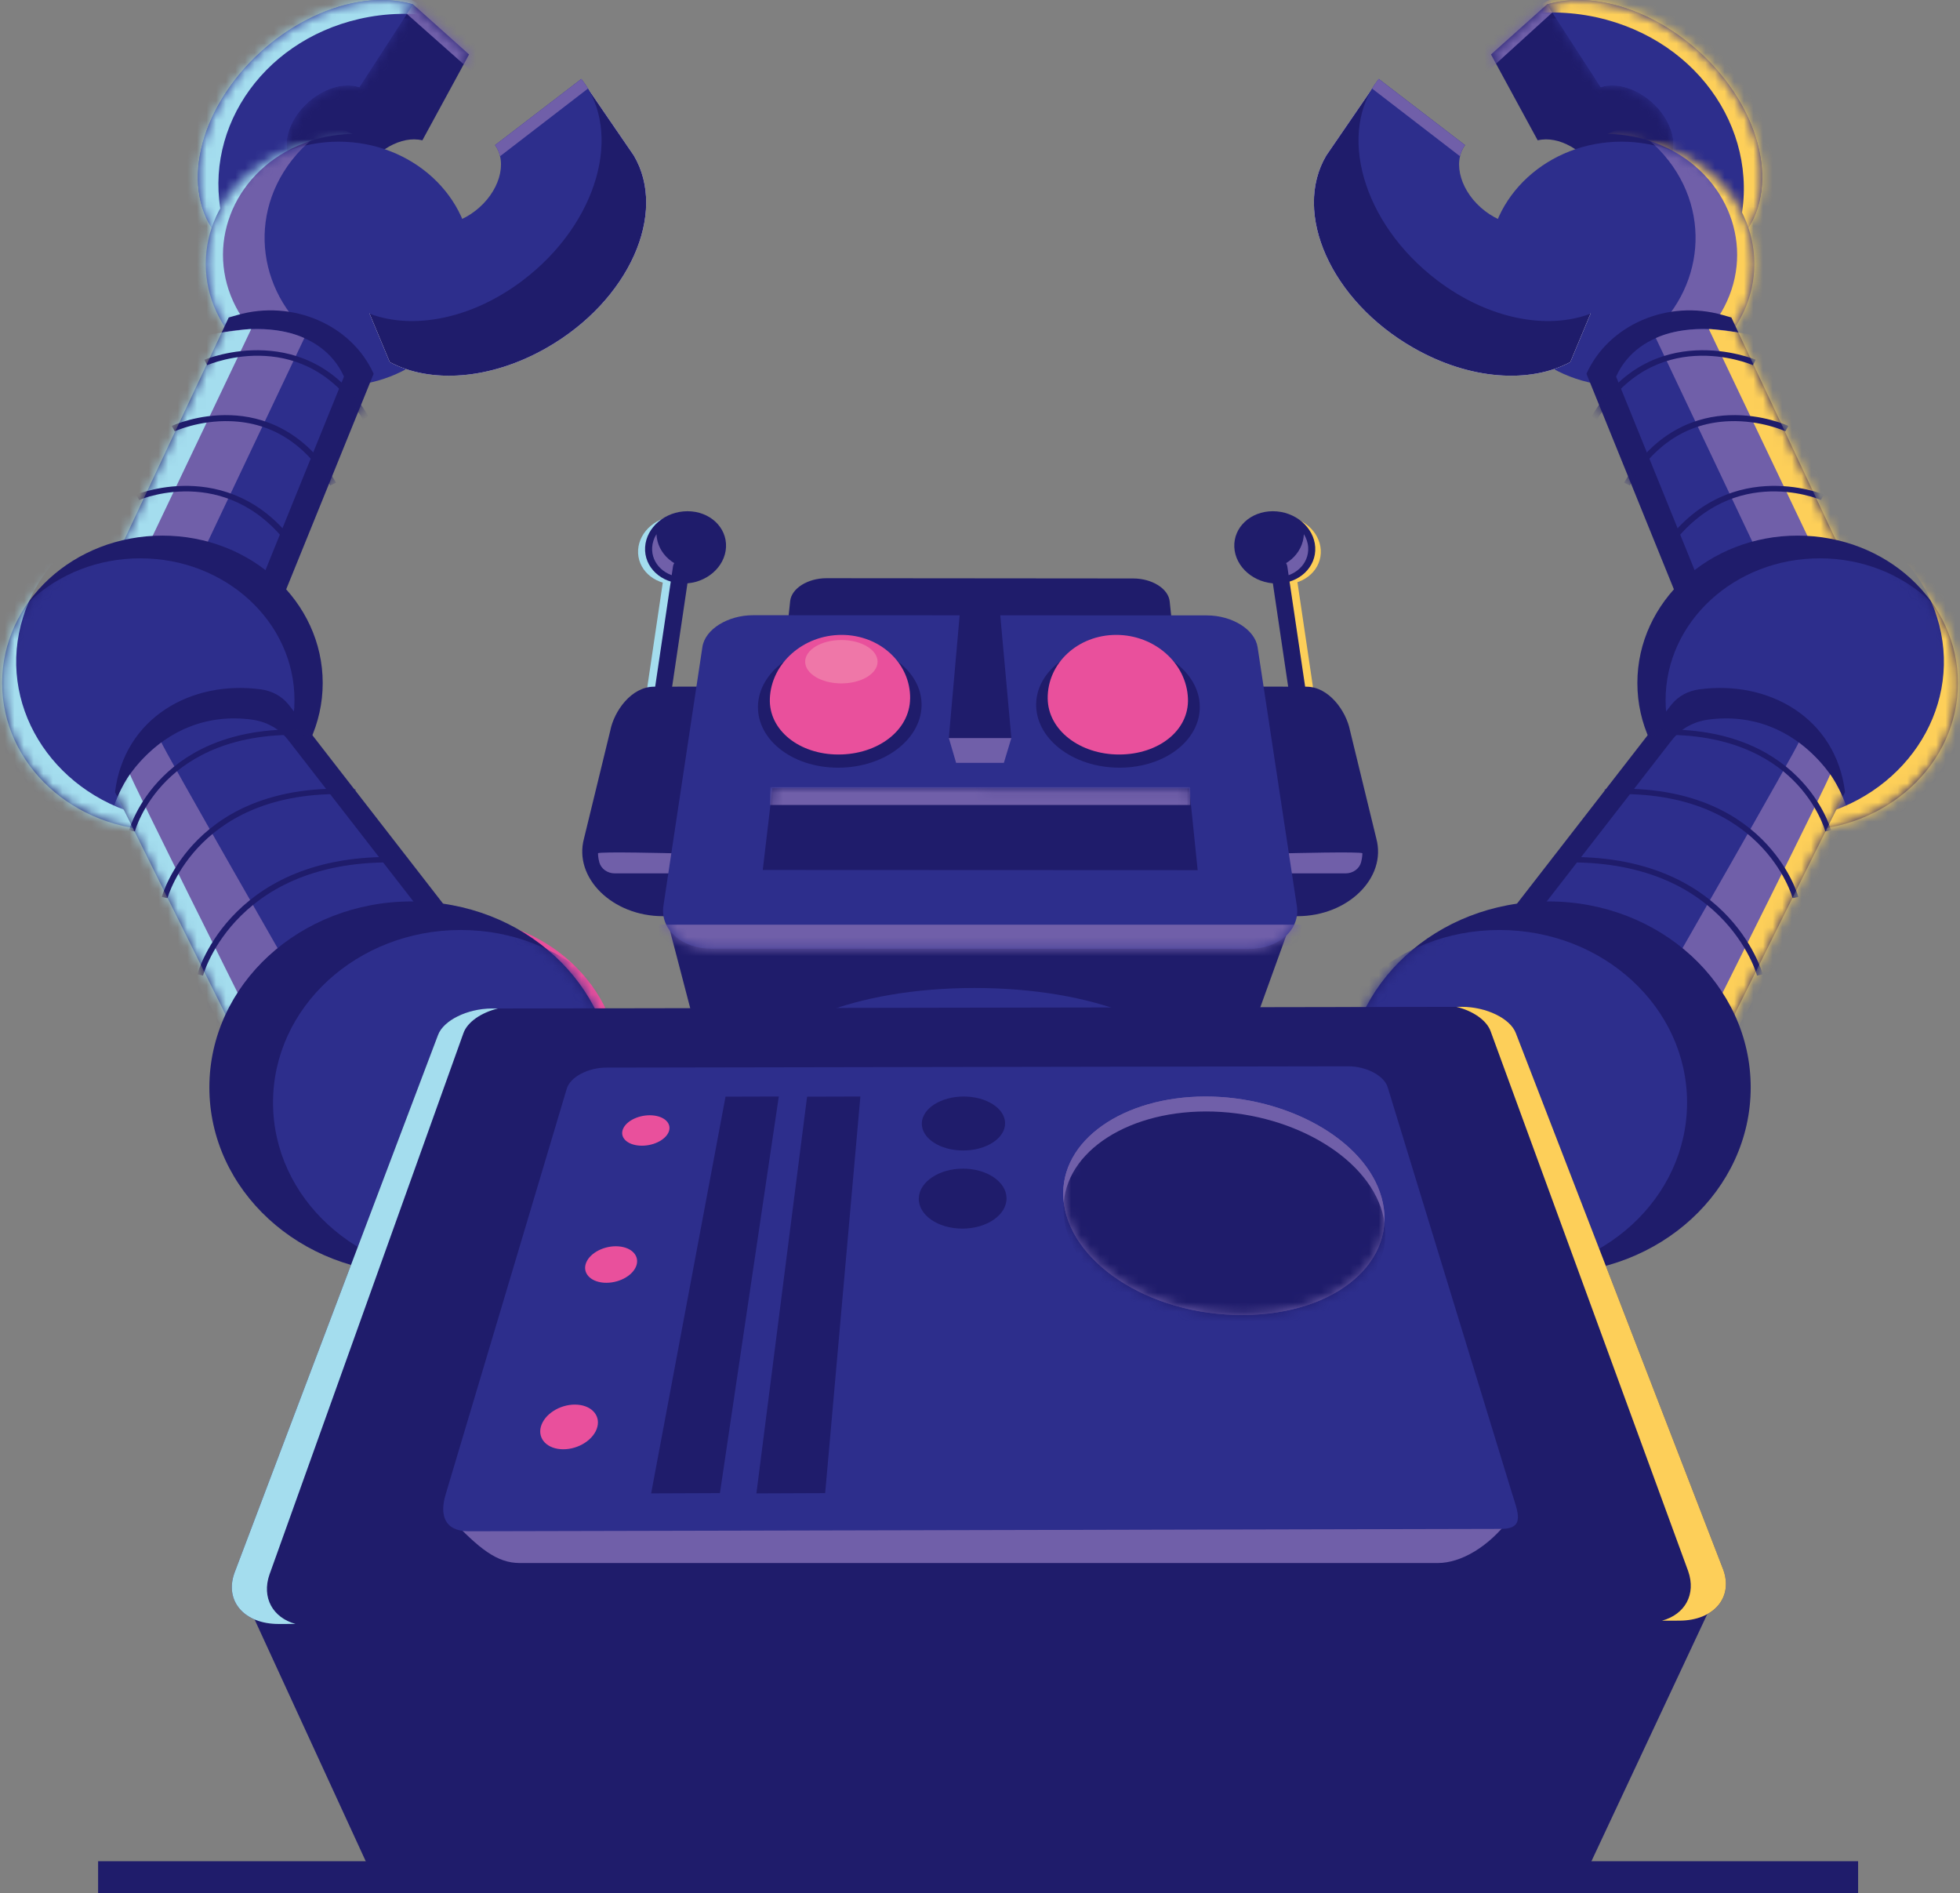 <svg width="204" height="197" viewBox="0 0 204 197" fill="none" xmlns="http://www.w3.org/2000/svg">
<rect x="0" y="0" width="204" height="197" fill="#808080" stroke="none"/>
<path d="M47.202 127.309C56.761 127.309 64.51 120.184 64.51 111.395C64.51 102.605 56.761 95.48 47.202 95.48C37.643 95.48 29.894 102.605 29.894 111.395C29.894 120.184 37.643 127.309 47.202 127.309Z" fill="#E9509C"/>
<path d="M68.118 73.219C68.078 73.219 68.04 73.219 67.999 73.211C67.521 73.152 67.185 72.745 67.252 72.305L69.237 58.912C69.304 58.472 69.745 58.166 70.223 58.224C70.701 58.283 71.037 58.691 70.971 59.13L68.985 72.523C68.924 72.926 68.55 73.219 68.118 73.219Z" fill="#A4DDEE"/>
<path d="M74.386 57.22C74.296 59.192 72.426 60.799 70.209 60.799C67.991 60.799 66.296 59.19 66.417 57.22C66.536 55.264 68.406 53.688 70.591 53.688C72.777 53.688 74.476 55.264 74.386 57.22Z" fill="#A4DDEE"/>
<path d="M129.5 57.22C129.589 59.192 131.459 60.799 133.677 60.799C135.891 60.799 137.59 59.19 137.468 57.22C137.349 55.264 135.48 53.688 133.294 53.688C131.108 53.688 129.41 55.264 129.5 57.22Z" fill="#FDCF59"/>
<path d="M135.911 73.219C135.951 73.219 135.989 73.219 136.029 73.211C136.508 73.152 136.844 72.745 136.777 72.305L134.792 58.912C134.725 58.472 134.284 58.166 133.806 58.224C133.328 58.283 132.992 58.691 133.058 59.13L135.044 72.523C135.105 72.926 135.479 73.219 135.911 73.219Z" fill="#FDCF59"/>
<path d="M75.565 56.931C75.469 59.016 73.492 60.716 71.153 60.716C68.814 60.716 67.016 59.016 67.144 56.931C67.272 54.863 69.246 53.197 71.556 53.197C73.866 53.197 75.66 54.863 75.565 56.931Z" fill="#1F1C6B"/>
<path d="M72.614 59.259C70.251 59.259 68.411 57.638 68.327 55.583C68.072 55.996 67.909 56.46 67.877 56.956C67.773 58.67 69.248 60.069 71.176 60.069C72.15 60.069 73.046 59.712 73.704 59.136C73.353 59.213 72.988 59.259 72.614 59.259Z" fill="#705FA9"/>
<path d="M68.933 73.219C68.892 73.219 68.855 73.219 68.814 73.211C68.336 73.152 67.999 72.745 68.066 72.305L70.052 58.912C70.118 58.472 70.559 58.166 71.037 58.224C71.516 58.283 71.852 58.691 71.785 59.13L69.799 72.523C69.739 72.926 69.365 73.219 68.933 73.219Z" fill="#1F1C6B"/>
<path d="M72.726 71.447L68.031 71.457C65.732 71.473 63.92 73.963 63.514 76.042L60.781 87.265C59.685 91.338 63.732 95.336 68.99 95.336H72.625L72.729 71.447H72.726Z" fill="#1F1C6B"/>
<mask id="mask0_331_12258" style="mask-type:luminance" maskUnits="userSpaceOnUse" x="60" y="71" width="13" height="25">
<path d="M72.727 71.447L68.031 71.457C65.733 71.473 63.921 73.963 63.515 76.042L60.782 87.265C59.686 91.338 63.733 95.336 68.991 95.336H72.626L72.73 71.447H72.727Z" fill="white"/>
</mask>
<g mask="url(#mask0_331_12258)">
<path d="M62.24 88.795C62.24 88.795 62.24 89.233 62.377 89.731C62.562 90.405 63.223 90.882 63.982 90.882H70.203V88.795C70.203 88.795 62.24 88.59 62.24 88.795Z" fill="#705FA9"/>
</g>
<path d="M74.211 59.333L71.202 60.325L71.741 58.419H72.933L74.211 59.333Z" fill="#1F1C6B"/>
<path d="M128.469 56.931C128.565 59.016 130.542 60.716 132.881 60.716C135.221 60.716 137.018 59.016 136.89 56.931C136.763 54.863 134.789 53.197 132.478 53.197C130.168 53.197 128.374 54.863 128.469 56.931Z" fill="#1F1C6B"/>
<path d="M136.158 56.956C136.129 56.463 135.967 55.996 135.709 55.583C135.622 57.638 133.784 59.259 131.422 59.259C131.048 59.259 130.683 59.213 130.332 59.136C130.99 59.712 131.886 60.069 132.86 60.069C134.787 60.069 136.263 58.67 136.158 56.956Z" fill="#705FA9"/>
<path d="M135.1 73.219C134.668 73.219 134.294 72.926 134.233 72.523L132.248 59.13C132.181 58.691 132.517 58.286 132.996 58.224C133.474 58.16 133.914 58.472 133.981 58.912L135.967 72.305C136.033 72.745 135.697 73.15 135.219 73.211C135.178 73.216 135.138 73.219 135.1 73.219Z" fill="#1F1C6B"/>
<path d="M131.306 71.447L136.002 71.457C138.3 71.473 140.112 73.963 140.518 76.042L143.251 87.265C144.347 91.338 140.3 95.336 135.042 95.336H131.407L131.303 71.447H131.306Z" fill="#1F1C6B"/>
<mask id="mask1_331_12258" style="mask-type:luminance" maskUnits="userSpaceOnUse" x="131" y="71" width="13" height="25">
<path d="M131.304 71.447L136 71.457C138.298 71.473 140.11 73.963 140.516 76.042L143.249 87.265C144.345 91.338 140.298 95.336 135.04 95.336H131.405L131.301 71.447H131.304Z" fill="white"/>
</mask>
<g mask="url(#mask1_331_12258)">
<path d="M141.8 88.795C141.8 88.795 141.8 89.232 141.663 89.73C141.478 90.405 140.817 90.882 140.058 90.882H133.837V88.795C133.837 88.795 141.8 88.59 141.8 88.795Z" fill="#705FA9"/>
</g>
<path d="M129.823 59.333L132.832 60.325L132.293 58.419H131.102L129.823 59.333Z" fill="#1F1C6B"/>
<path d="M125.643 111.536L77.345 112.5C74.467 112.5 72.4 110.597 72.725 108.297L69.055 94.251C69.327 92.439 77.852 77.964 80.284 77.966L123.719 77.982C126.154 77.982 134.705 92.468 134.98 94.281L130.258 107.351C130.58 109.643 128.516 111.538 125.641 111.536H125.643Z" fill="#1F1C6B"/>
<path d="M122.044 65.442L81.938 65.407L82.242 62.544C82.384 61.222 84.08 60.164 86.033 60.167L117.951 60.194C119.905 60.194 121.604 61.254 121.743 62.579L122.044 65.442Z" fill="#1F1C6B"/>
<path d="M129.982 98.745L74.055 98.721C70.921 98.721 68.683 96.695 69.051 94.251L73.107 67.321C73.385 65.482 75.75 64.016 78.394 64.019L125.6 64.037C128.246 64.037 130.611 65.506 130.893 67.345L134.977 94.28C135.348 96.724 133.113 98.747 129.979 98.745H129.982Z" fill="#2D2E8C"/>
<mask id="mask2_331_12258" style="mask-type:luminance" maskUnits="userSpaceOnUse" x="69" y="64" width="67" height="35">
<path d="M129.989 98.745L74.061 98.721C70.928 98.721 68.69 96.695 69.058 94.251L73.114 67.321C73.392 65.482 75.757 64.016 78.401 64.019L125.606 64.037C128.253 64.037 130.618 65.506 130.899 67.345L134.984 94.28C135.355 96.724 133.12 98.747 129.986 98.745H129.989Z" fill="white"/>
</mask>
<g mask="url(#mask2_331_12258)">
<path d="M140.444 96.221H65.008V105.979H140.444V96.221Z" fill="#705FA9"/>
</g>
<path d="M124.655 90.547L79.389 90.528L80.394 82.023L123.783 82.042L124.655 90.547Z" fill="#1F1C6B"/>
<mask id="mask3_331_12258" style="mask-type:luminance" maskUnits="userSpaceOnUse" x="79" y="82" width="46" height="9">
<path d="M124.66 90.546L79.394 90.528L80.399 82.023L123.787 82.042L124.66 90.546Z" fill="white"/>
</mask>
<g mask="url(#mask3_331_12258)">
<path d="M123.869 81.903H80.177L80.15 83.763H123.895L123.869 81.903Z" fill="#705FA9"/>
</g>
<path d="M104.483 79.383H99.514L98.755 76.795H105.265L104.483 79.383Z" fill="#705FA9"/>
<path d="M95.915 73.119C96.074 76.765 92.193 79.884 87.239 79.884C82.285 79.884 78.566 76.765 78.911 73.119C79.236 69.675 83.105 67.024 87.569 67.024C92.033 67.024 95.767 69.675 95.915 73.119Z" fill="#1F1C6B"/>
<path d="M124.854 73.118C125.196 76.764 121.474 79.883 116.52 79.883C111.566 79.883 107.687 76.764 107.85 73.118C108 69.674 111.737 67.023 116.201 67.023C120.665 67.023 124.532 69.674 124.856 73.118H124.854Z" fill="#1F1C6B"/>
<path d="M94.725 72.692C94.682 76.036 91.334 78.513 87.264 78.513C83.192 78.513 80.003 75.983 80.128 72.692C80.27 69.013 83.612 66.066 87.597 66.066C91.583 66.066 94.775 69.013 94.728 72.692H94.725Z" fill="#E9509C"/>
<path d="M123.644 72.692C123.772 76.036 120.548 78.513 116.476 78.513C112.403 78.513 109.087 75.983 109.046 72.692C109.003 69.013 112.194 66.066 116.18 66.066C120.166 66.066 123.505 69.013 123.644 72.692Z" fill="#E9509C"/>
<path d="M103.796 60.579L100.187 60.576L98.755 76.797L105.265 76.799L103.796 60.579Z" fill="#1F1C6B"/>
<path d="M34.185 33.264L39.122 23.842C36.968 23.234 36.336 20.694 37.666 18.173C38.991 15.668 41.794 14.071 43.96 14.604L48.821 5.667L42.991 0.454L40.919 0.929L27.585 8.567L26.837 15.689L26.193 21.235L34.182 33.264H34.185Z" fill="#1F1C6B"/>
<mask id="mask4_331_12258" style="mask-type:luminance" maskUnits="userSpaceOnUse" x="26" y="0" width="23" height="34">
<path d="M34.192 33.264L39.129 23.842C36.975 23.234 36.343 20.694 37.673 18.173C38.998 15.668 41.801 14.071 43.966 14.604L48.828 5.667L42.998 0.454L40.926 0.929L27.592 8.567L26.844 15.689L26.2 21.235L34.189 33.264H34.192Z" fill="white"/>
</mask>
<g mask="url(#mask4_331_12258)">
<path d="M45.411 0.931L51.235 5.542L48.997 7.341L42.344 1.443L37.286 1.846L42.742 -0.63L45.411 0.931Z" fill="#705FA9"/>
</g>
<path d="M30.789 12.123C29.221 14.524 29.609 17.107 31.696 17.888L25.878 26.875C19.791 24.34 18.892 16.59 23.553 9.561C28.139 2.65 36.693 -1.414 42.981 0.454L37.398 9.076C35.29 8.37 32.345 9.735 30.786 12.123H30.789Z" fill="#2D2E8C"/>
<path d="M30.789 12.123C29.221 14.524 29.609 17.107 31.696 17.888L25.878 26.875C19.791 24.34 18.892 16.59 23.553 9.561C28.139 2.65 36.693 -1.414 42.981 0.454L37.398 9.076C35.29 8.37 32.345 9.735 30.786 12.123H30.789Z" fill="#2D2E8C"/>
<mask id="mask5_331_12258" style="mask-type:luminance" maskUnits="userSpaceOnUse" x="20" y="0" width="23" height="27">
<path d="M30.796 12.123C29.227 14.524 29.616 17.107 31.703 17.888L25.885 26.875C19.798 24.341 18.899 16.59 23.56 9.562C28.146 2.65 36.7 -1.414 42.987 0.454L37.405 9.076C35.297 8.37 32.352 9.735 30.793 12.123H30.796Z" fill="white"/>
</mask>
<g mask="url(#mask5_331_12258)">
<path d="M34.016 12.636C32.309 14.766 32.714 17.335 34.964 18.383L28.633 26.352C22.073 23.047 21.146 15.363 26.218 9.148C31.207 3.033 40.471 0.238 47.249 2.921L41.173 10.568C38.9 9.593 35.715 10.52 34.016 12.636Z" fill="#2D2E8C"/>
<path d="M37.396 1.97C40.208 1.325 43.028 1.288 45.698 1.757C41.15 -1.609 34.999 -3.048 28.888 -1.649C18.534 0.723 12.226 10.345 14.798 19.841C16.673 26.76 22.743 31.699 29.903 32.957C26.743 30.62 24.36 27.352 23.305 23.461C20.731 13.964 27.042 4.343 37.396 1.97Z" fill="#A4DDEE"/>
</g>
<path d="M35.248 40.173C42.886 40.173 49.078 34.48 49.078 27.457C49.078 20.434 42.886 14.741 35.248 14.741C27.61 14.741 21.418 20.434 21.418 27.457C21.418 34.48 27.61 40.173 35.248 40.173Z" fill="#2D2E8C"/>
<mask id="mask6_331_12258" style="mask-type:luminance" maskUnits="userSpaceOnUse" x="21" y="14" width="29" height="27">
<path d="M35.25 40.172C42.888 40.172 49.08 34.479 49.08 27.456C49.08 20.433 42.888 14.74 35.25 14.74C27.612 14.74 21.42 20.433 21.42 27.456C21.42 34.479 27.612 40.172 35.25 40.172Z" fill="white"/>
</mask>
<g mask="url(#mask6_331_12258)">
<path d="M29.894 17.323C31.109 15.572 32.68 14.157 34.465 13.104C29.923 13.443 25.598 15.663 22.963 19.472C18.497 25.924 20.563 34.485 27.581 38.593C32.694 41.586 35.205 43.723 39.993 40.903C36.837 41.138 37.39 38.129 34.515 36.444C27.497 32.337 25.43 23.776 29.897 17.323H29.894Z" fill="#705FA9"/>
<path d="M30.968 15.172C32.818 14.357 34.768 13.96 36.693 13.933C33.012 12.192 28.522 11.998 24.501 13.773C17.692 16.779 14.822 24.293 18.092 30.556C20.475 35.117 25.458 37.753 30.62 37.686C28.064 36.476 25.898 34.52 24.559 31.953C21.289 25.692 24.159 18.176 30.968 15.17V15.172Z" fill="#A4DDEE"/>
</g>
<path d="M40.57 37.678C44.756 39.911 50.997 39.578 56.919 36.185C65.511 31.265 69.505 22.169 65.969 16.185L60.505 8.216L52.281 14.977L58.829 20.934L38.466 32.643L40.57 37.681V37.678Z" fill="#705FA9"/>
<path d="M40.571 37.677C44.757 39.911 50.998 39.578 56.92 36.185C65.512 31.265 69.506 22.168 65.97 16.184L60.506 8.215L52.282 14.977L58.83 20.934L38.467 32.643L40.571 37.68V37.677Z" fill="white"/>
<path d="M40.57 37.678C44.756 39.911 50.997 39.578 56.919 36.185C65.511 31.265 69.505 22.169 65.969 16.185L60.505 8.216L52.281 14.977L58.829 20.934L38.466 32.643L40.57 37.681V37.678Z" fill="#1F1C6B"/>
<path d="M42.391 22.102L42.585 21.953C43.857 23.861 46.933 23.88 49.44 21.963C51.951 20.042 52.875 16.955 51.522 15.1L60.505 8.213C64.882 13.709 62.247 23.213 54.449 29.149C49.075 33.24 42.936 34.338 38.463 32.641C42.214 28.347 42.605 24.405 42.388 22.102H42.391Z" fill="#2D2E8C"/>
<path d="M60.506 8.213L51.523 15.1C51.778 15.449 51.949 15.838 52.047 16.26L61.198 9.215C60.99 8.869 60.761 8.533 60.506 8.213Z" fill="#705FA9"/>
<path d="M23.804 33.037L24.7 32.781C30.436 31.137 36.59 33.789 38.889 38.895L23.876 75.892L8.646 65.311L23.807 33.037H23.804Z" fill="#1F1C6B"/>
<mask id="mask7_331_12258" style="mask-type:luminance" maskUnits="userSpaceOnUse" x="8" y="32" width="31" height="44">
<path d="M23.801 33.037L24.697 32.781C30.433 31.137 36.587 33.789 38.886 38.896L23.873 75.892L8.644 65.311L23.804 33.037H23.801Z" fill="white"/>
</mask>
<g mask="url(#mask7_331_12258)">
<path d="M20.417 34.077L21.006 35.194C26.736 33.224 33.505 34.085 35.801 39.191L20.487 76.932L5.257 66.351L20.417 34.077Z" fill="#2D2E8C"/>
<path d="M31.675 35.179L18.724 62.496L7.378 59.353L16.013 40.504C16.81 38.785 20.315 35.232 22.289 34.777C27.756 33.521 30.849 34.803 31.675 35.179Z" fill="#705FA9"/>
<path d="M21.007 34.993L3.533 66.985L9.122 69.959L26.143 34.25C26.169 34.183 22.473 34.604 21.007 34.993Z" fill="#A4DDEE"/>
<path d="M34.382 50.519C31.846 46.233 28.35 43.981 23.993 43.829C20.744 43.711 18.21 44.868 18.184 44.879L17.877 44.322C17.987 44.271 20.59 43.077 24.016 43.205C27.188 43.317 31.663 44.626 34.977 50.223L34.379 50.521L34.382 50.519Z" fill="#1F1C6B"/>
<path d="M30.698 57.675C24.297 48.022 14.879 51.859 14.482 52.027L14.198 51.46C14.3 51.417 24.558 47.211 31.277 57.35L30.698 57.675Z" fill="#1F1C6B"/>
<path d="M37.773 43.637C31.857 33.738 21.984 37.822 21.566 38L21.279 37.435C21.387 37.39 32.144 32.92 38.367 43.339L37.77 43.64L37.773 43.637Z" fill="#1F1C6B"/>
</g>
<path d="M16.906 86.412C26.119 86.412 33.588 79.545 33.588 71.074C33.588 62.602 26.119 55.735 16.906 55.735C7.692 55.735 0.224 62.602 0.224 71.074C0.224 79.545 7.692 86.412 16.906 86.412Z" fill="#1F1C6B"/>
<mask id="mask8_331_12258" style="mask-type:luminance" maskUnits="userSpaceOnUse" x="0" y="55" width="34" height="32">
<path d="M16.907 86.412C26.12 86.412 33.589 79.545 33.589 71.073C33.589 62.602 26.12 55.735 16.907 55.735C7.693 55.735 0.225 62.602 0.225 71.073C0.225 79.545 7.693 86.412 16.907 86.412Z" fill="white"/>
</mask>
<g mask="url(#mask8_331_12258)">
<path d="M14.603 87.609C23.466 87.609 30.65 81.003 30.65 72.854C30.65 64.705 23.466 58.099 14.603 58.099C5.74 58.099 -1.444 64.705 -1.444 72.854C-1.444 81.003 5.74 87.609 14.603 87.609Z" fill="#2D2E8C"/>
<path d="M15.68 85.071C5.937 82.977 -0.116 74.013 2.166 65.055C3.235 60.847 5.957 57.387 9.549 55.119C4.656 57.352 0.844 61.502 -0.495 66.774C-2.881 76.156 3.453 85.538 13.656 87.734C23.158 89.778 32.66 84.864 35.849 76.601C32.104 83.163 23.892 86.838 15.68 85.071Z" fill="#A4DDEE"/>
</g>
<path d="M30.353 73.72L30.02 73.302C29.336 72.441 28.295 71.886 27.147 71.732C19.878 70.754 12.918 74.722 11.973 82.428L30.472 119.656L53.717 103.827L30.353 73.72Z" fill="#1F1C6B"/>
<mask id="mask9_331_12258" style="mask-type:luminance" maskUnits="userSpaceOnUse" x="11" y="71" width="43" height="49">
<path d="M30.356 73.72L30.023 73.302C29.339 72.441 28.298 71.886 27.15 71.732C19.88 70.754 12.921 74.722 11.976 82.427L30.475 119.656L53.72 103.827L30.356 73.72Z" fill="white"/>
</mask>
<g mask="url(#mask9_331_12258)">
<path d="M30.325 77.433L29.899 76.897C29.018 75.793 27.684 75.079 26.212 74.882C16.878 73.627 10.292 81.974 10.663 90.799L6.732 88.611L30.479 136.399L60.315 116.082L30.325 77.435V77.433Z" fill="#2D2E8C"/>
<path d="M11.921 84.458L26.814 108.03L31.392 103.025C31.392 103.025 16.802 77.593 16.802 77.249C16.802 77.249 12.408 80.325 11.921 84.458Z" fill="#705FA9"/>
<path d="M11.297 85.938L23.947 108.364L25.996 105.837C25.996 105.837 13.532 80.914 13.532 80.571C13.532 80.571 11.88 82.82 11.297 85.938Z" fill="#A4DDEE"/>
<path d="M21.129 101.519L20.535 101.388C20.57 101.255 24.173 88.222 42.409 89.232L42.374 89.791C24.643 88.845 21.161 101.394 21.129 101.521V101.519Z" fill="#1F1C6B"/>
<path d="M17.431 93.465L16.837 93.334C16.869 93.214 20.194 81.183 37.012 82.118L36.977 82.678C20.663 81.785 17.463 93.35 17.431 93.467V93.465Z" fill="#1F1C6B"/>
<path d="M14.033 86.524L13.438 86.393C13.467 86.278 16.56 75.084 32.211 75.956L32.176 76.515C24.265 76.086 19.758 78.824 17.369 81.198C14.775 83.776 14.039 86.497 14.033 86.524Z" fill="#1F1C6B"/>
</g>
<path d="M42.842 132.511C54.467 132.511 63.892 123.846 63.892 113.156C63.892 102.466 54.467 93.801 42.842 93.801C31.216 93.801 21.791 102.466 21.791 113.156C21.791 123.846 31.216 132.511 42.842 132.511Z" fill="#1F1C6B"/>
<mask id="mask10_331_12258" style="mask-type:luminance" maskUnits="userSpaceOnUse" x="21" y="93" width="43" height="40">
<path d="M42.848 132.511C54.474 132.511 63.899 123.846 63.899 113.156C63.899 102.466 54.474 93.8 42.848 93.8C31.223 93.8 21.798 102.466 21.798 113.156C21.798 123.846 31.223 132.511 42.848 132.511Z" fill="white"/>
</mask>
<g mask="url(#mask10_331_12258)">
<path d="M47.949 132.69C58.736 132.69 67.48 124.65 67.48 114.732C67.48 104.813 58.736 96.773 47.949 96.773C37.162 96.773 28.417 104.813 28.417 114.732C28.417 124.65 37.162 132.69 47.949 132.69Z" fill="#2D2E8C"/>
</g>
<path d="M169.82 33.264L164.884 23.842C167.037 23.234 167.669 20.694 166.339 18.173C165.014 15.668 162.211 14.071 160.046 14.604L155.185 5.667L161.014 0.454L163.086 0.929L176.421 8.567L177.168 15.689L177.812 21.235L169.823 33.264H169.82Z" fill="#1F1C6B"/>
<mask id="mask11_331_12258" style="mask-type:luminance" maskUnits="userSpaceOnUse" x="155" y="0" width="23" height="34">
<path d="M169.826 33.264L164.89 23.842C167.043 23.234 167.675 20.694 166.345 18.173C165.02 15.667 162.217 14.071 160.052 14.604L155.19 5.667L161.02 0.454L163.092 0.928L176.426 8.567L177.174 15.689L177.818 21.235L169.829 33.264H169.826Z" fill="white"/>
</mask>
<g mask="url(#mask11_331_12258)">
<path d="M158.417 0.189L151.906 4.762L152.187 6.884L154.556 7.678L161.568 1.3L161.249 -1.187L158.417 0.189Z" fill="#705FA9"/>
</g>
<path d="M173.218 12.123C174.787 14.524 174.398 17.107 172.311 17.888L178.129 26.875C184.216 24.34 185.115 16.59 180.454 9.561C175.868 2.65 167.314 -1.414 161.026 0.454L166.609 9.076C168.717 8.37 171.662 9.735 173.221 12.123H173.218Z" fill="#2D2E8C"/>
<path d="M173.218 12.123C174.787 14.524 174.398 17.107 172.311 17.888L178.129 26.875C184.216 24.34 185.115 16.59 180.454 9.561C175.868 2.65 167.314 -1.414 161.026 0.454L166.609 9.076C168.717 8.37 171.662 9.735 173.221 12.123H173.218Z" fill="#2D2E8C"/>
<mask id="mask12_331_12258" style="mask-type:luminance" maskUnits="userSpaceOnUse" x="161" y="0" width="23" height="27">
<path d="M173.218 12.123C174.787 14.524 174.398 17.107 172.311 17.888L178.129 26.875C184.216 24.341 185.115 16.59 180.454 9.562C175.868 2.65 167.314 -1.414 161.026 0.454L166.609 9.076C168.717 8.37 171.662 9.735 173.221 12.123H173.218Z" fill="white"/>
</mask>
<g mask="url(#mask12_331_12258)">
<path d="M169.994 12.638C171.702 14.768 171.296 17.337 169.046 18.384L175.377 26.354C181.937 23.049 182.865 15.364 177.792 9.149C172.803 3.035 163.539 0.239 156.762 2.923L162.837 10.57C165.11 9.594 168.296 10.522 169.994 12.638Z" fill="#2D2E8C"/>
<path d="M167.218 2.059C164.351 1.278 161.447 1.118 158.67 1.491C163.525 -1.787 169.937 -3.013 176.167 -1.315C186.724 1.563 192.747 11.747 189.625 21.43C187.35 28.483 180.848 33.32 173.404 34.317C176.775 32.041 179.396 28.773 180.677 24.805C183.802 15.122 177.775 4.938 167.218 2.059Z" fill="#FDCF59"/>
</g>
<path d="M168.763 40.173C176.401 40.173 182.593 34.48 182.593 27.457C182.593 20.434 176.401 14.741 168.763 14.741C161.125 14.741 154.934 20.434 154.934 27.457C154.934 34.48 161.125 40.173 168.763 40.173Z" fill="#2D2E8C"/>
<mask id="mask13_331_12258" style="mask-type:luminance" maskUnits="userSpaceOnUse" x="154" y="14" width="29" height="27">
<path d="M168.759 40.172C176.397 40.172 182.589 34.479 182.589 27.456C182.589 20.433 176.397 14.74 168.759 14.74C161.121 14.74 154.93 20.433 154.93 27.456C154.93 34.479 161.121 40.172 168.759 40.172Z" fill="white"/>
</mask>
<g mask="url(#mask13_331_12258)">
<path d="M174.123 17.324C172.908 15.573 171.337 14.157 169.551 13.104C174.094 13.443 178.418 15.663 181.053 19.472C185.52 25.924 183.454 34.485 176.436 38.593C171.322 41.586 168.812 43.723 164.023 40.904C167.18 41.138 166.626 38.129 169.502 36.444C176.52 32.337 178.587 23.776 174.12 17.324H174.123Z" fill="#705FA9"/>
<path d="M173.045 15.172C171.196 14.357 169.245 13.96 167.32 13.933C171.002 12.193 175.492 11.998 179.512 13.773C186.321 16.78 189.191 24.293 185.921 30.556C183.539 35.117 178.556 37.753 173.393 37.686C175.95 36.476 178.115 34.52 179.454 31.953C182.724 25.692 179.854 18.176 173.045 15.17V15.172Z" fill="#FDCF59"/>
</g>
<path d="M163.439 37.678C159.253 39.911 153.012 39.578 147.09 36.185C138.498 31.265 134.504 22.169 138.04 16.185L143.504 8.216L151.728 14.977L145.18 20.934L165.543 32.643L163.439 37.681V37.678Z" fill="#705FA9"/>
<path d="M163.439 37.678C159.253 39.911 153.012 39.578 147.09 36.185C138.498 31.265 134.504 22.168 138.04 16.185L143.504 8.216L151.728 14.977L145.18 20.934L165.543 32.643L163.439 37.68V37.678Z" fill="white"/>
<path d="M163.439 37.678C159.253 39.911 153.012 39.578 147.09 36.185C138.498 31.265 134.504 22.169 138.04 16.185L143.504 8.216L151.728 14.977L145.18 20.934L165.543 32.643L163.439 37.681V37.678Z" fill="#1F1C6B"/>
<path d="M161.618 22.102L161.424 21.953C160.151 23.861 157.076 23.88 154.568 21.963C152.058 20.042 151.133 16.955 152.487 15.1L143.504 8.213C139.127 13.709 141.762 23.213 149.559 29.149C154.933 33.24 161.073 34.338 165.546 32.641C161.795 28.347 161.403 24.405 161.621 22.102H161.618Z" fill="#2D2E8C"/>
<path d="M143.499 8.213L152.483 15.1C152.227 15.449 152.056 15.838 151.958 16.26L142.807 9.215C143.015 8.869 143.244 8.533 143.499 8.213Z" fill="#705FA9"/>
<path d="M180.206 33.037L179.31 32.781C173.574 31.137 167.42 33.789 165.121 38.895L180.134 75.892L195.363 65.311L180.203 33.037H180.206Z" fill="#1F1C6B"/>
<mask id="mask14_331_12258" style="mask-type:luminance" maskUnits="userSpaceOnUse" x="165" y="32" width="31" height="44">
<path d="M180.204 33.037L179.308 32.781C173.572 31.137 167.418 33.789 165.119 38.895L180.132 75.892L195.361 65.311L180.201 33.037H180.204Z" fill="white"/>
</mask>
<g mask="url(#mask14_331_12258)">
<path d="M183.59 34.077L183.001 35.193C177.27 33.224 170.502 34.085 168.206 39.191L183.52 76.932L198.75 66.351L183.59 34.077Z" fill="#2D2E8C"/>
<path d="M172.34 35.179L185.291 62.495L196.637 59.353L188.002 40.504C187.204 38.785 183.7 35.232 181.726 34.776C176.259 33.521 173.166 34.803 172.34 35.179Z" fill="#705FA9"/>
<path d="M182.999 34.993L200.472 66.984L194.884 69.959L177.862 34.249C177.836 34.183 181.532 34.604 182.999 34.993Z" fill="#FDCF59"/>
<path d="M169.631 50.519C172.168 46.233 175.664 43.98 180.02 43.829C183.27 43.711 185.803 44.868 185.829 44.879L186.137 44.322C186.026 44.271 183.423 43.077 179.997 43.205C176.826 43.317 172.35 44.626 169.037 50.223L169.634 50.521L169.631 50.519Z" fill="#1F1C6B"/>
<path d="M173.317 57.675C179.717 48.021 189.135 51.859 189.532 52.027L189.817 51.459C189.715 51.417 179.457 47.211 172.737 57.35L173.317 57.675Z" fill="#1F1C6B"/>
<path d="M166.238 43.637C172.154 33.738 182.027 37.821 182.445 38L182.731 37.435C182.624 37.389 171.867 32.92 165.644 43.338L166.241 43.639L166.238 43.637Z" fill="#1F1C6B"/>
</g>
<path d="M187.102 86.412C196.315 86.412 203.784 79.545 203.784 71.074C203.784 62.602 196.315 55.735 187.102 55.735C177.889 55.735 170.42 62.602 170.42 71.074C170.42 79.545 177.889 86.412 187.102 86.412Z" fill="#1F1C6B"/>
<mask id="mask15_331_12258" style="mask-type:luminance" maskUnits="userSpaceOnUse" x="170" y="55" width="34" height="32">
<path d="M187.106 86.412C196.319 86.412 203.788 79.545 203.788 71.073C203.788 62.602 196.319 55.735 187.106 55.735C177.893 55.735 170.424 62.602 170.424 71.073C170.424 79.545 177.893 86.412 187.106 86.412Z" fill="white"/>
</mask>
<g mask="url(#mask15_331_12258)">
<path d="M189.405 87.61C198.267 87.61 205.452 81.004 205.452 72.855C205.452 64.706 198.267 58.099 189.405 58.099C180.542 58.099 173.357 64.706 173.357 72.855C173.357 81.004 180.542 87.61 189.405 87.61Z" fill="#2D2E8C"/>
<path d="M188.329 85.072C198.072 82.977 204.125 74.014 201.843 65.056C200.774 60.847 198.052 57.388 194.46 55.12C199.353 57.353 203.165 61.503 204.504 66.775C206.89 76.157 200.556 85.538 190.353 87.735C180.851 89.779 171.349 84.864 168.16 76.602C171.905 83.164 180.117 86.839 188.329 85.072Z" fill="#FDCF59"/>
</g>
<path d="M173.653 73.72L173.986 73.301C174.67 72.441 175.711 71.886 176.859 71.732C184.129 70.753 191.089 74.722 192.033 82.427L173.534 119.656L150.289 103.827L173.653 73.72Z" fill="#1F1C6B"/>
<mask id="mask16_331_12258" style="mask-type:luminance" maskUnits="userSpaceOnUse" x="150" y="71" width="43" height="49">
<path d="M173.658 73.72L173.991 73.302C174.675 72.441 175.716 71.886 176.864 71.732C184.134 70.754 191.093 74.722 192.038 82.428L173.539 119.656L150.294 103.827L173.658 73.72Z" fill="white"/>
</mask>
<g mask="url(#mask16_331_12258)">
<path d="M173.685 77.433L174.112 76.897C174.993 75.794 176.326 75.079 177.799 74.882C187.133 73.627 193.718 81.975 193.347 90.799L197.278 88.611L173.532 136.4L143.695 116.082L173.685 77.436V77.433Z" fill="#2D2E8C"/>
<path d="M192.09 84.459L177.196 108.031L172.619 103.025C172.619 103.025 187.208 77.593 187.208 77.249C187.208 77.249 191.603 80.325 192.09 84.459Z" fill="#705FA9"/>
<path d="M192.726 85.939L180.076 108.364L178.026 105.838C178.026 105.838 190.491 80.915 190.491 80.571C190.491 80.571 192.143 82.82 192.726 85.939Z" fill="#FDCF59"/>
<path d="M182.879 101.519L183.473 101.389C183.439 101.255 179.835 88.222 161.6 89.232L161.634 89.792C179.366 88.846 182.847 101.394 182.879 101.522V101.519Z" fill="#1F1C6B"/>
<path d="M186.585 93.465L187.179 93.335C187.147 93.215 183.822 81.184 167.004 82.119L167.039 82.679C183.353 81.786 186.553 93.351 186.585 93.468V93.465Z" fill="#1F1C6B"/>
<path d="M189.984 86.523L190.579 86.393C190.55 86.278 187.457 75.084 171.807 75.955L171.841 76.515C179.752 76.086 184.26 78.823 186.648 81.198C189.242 83.775 189.979 86.497 189.984 86.523Z" fill="#1F1C6B"/>
</g>
<path d="M161.166 132.511C172.792 132.511 182.216 123.846 182.216 113.156C182.216 102.466 172.792 93.801 161.166 93.801C149.54 93.801 140.115 102.466 140.115 113.156C140.115 123.846 149.54 132.511 161.166 132.511Z" fill="#1F1C6B"/>
<mask id="mask17_331_12258" style="mask-type:luminance" maskUnits="userSpaceOnUse" x="140" y="93" width="43" height="40">
<path d="M161.172 132.512C172.797 132.512 182.222 123.846 182.222 113.157C182.222 102.467 172.797 93.801 161.172 93.801C149.546 93.801 140.121 102.467 140.121 113.157C140.121 123.846 149.546 132.512 161.172 132.512Z" fill="white"/>
</mask>
<g mask="url(#mask17_331_12258)">
<path d="M156.062 132.69C166.849 132.69 175.593 124.65 175.593 114.732C175.593 104.813 166.849 96.773 156.062 96.773C145.275 96.773 136.53 104.813 136.53 114.732C136.53 124.65 145.275 132.69 156.062 132.69Z" fill="#2D2E8C"/>
</g>
<path d="M101.437 120.878C113.841 120.878 123.896 116.832 123.896 111.842C123.896 106.852 113.841 102.807 101.437 102.807C89.033 102.807 78.978 106.852 78.978 111.842C78.978 116.832 89.033 120.878 101.437 120.878Z" fill="#2D2E8C"/>
<path d="M173.764 163.978L30.057 163.644C26.488 163.636 24.468 164.881 25.517 166.387L38.811 195.295C39.365 196.089 41.84 196.726 44.353 196.731L159.232 196.931C161.74 196.937 164.215 196.31 164.775 195.519L178.268 166.739C179.326 165.241 177.323 163.988 173.767 163.98L173.764 163.978Z" fill="#1F1C6B"/>
<path d="M174.788 168.645L29.02 168.991C25.403 168.999 23.348 166.584 24.406 163.669L45.584 107.716C46.143 106.178 48.654 104.95 51.202 104.944L152.149 104.771C154.691 104.766 157.205 105.986 157.776 107.522L179.345 163.311C180.423 166.217 178.394 168.639 174.788 168.647V168.645Z" fill="#1F1C6B"/>
<path d="M149.656 162.645H54.105C51.734 162.65 49.885 161.179 46.777 157.885L62.271 120.155C62.601 119.02 64.3 118.111 66.068 118.108L137.371 117.983C139.136 117.98 140.838 118.881 141.177 120.014L157.152 158.031C154.934 160.987 152.038 162.645 149.653 162.645H149.656Z" fill="#705FA9"/>
<path d="M156.23 159.094L48.8 159.34C46.22 159.345 45.754 157.615 46.38 155.52L58.989 113.289C59.352 112.071 61.195 111.095 63.111 111.093L140.301 110.957C142.211 110.954 144.058 111.922 144.432 113.137L157.334 155.264C157.975 157.354 158.801 159.089 156.23 159.094Z" fill="#2D2E8C"/>
<path d="M104.612 116.848C104.649 118.415 102.701 119.713 100.261 119.718C97.82 119.723 95.889 118.431 95.945 116.864C96 115.331 97.948 114.108 100.295 114.102C102.643 114.097 104.574 115.315 104.612 116.848Z" fill="#1F1C6B"/>
<path d="M104.761 124.657C104.802 126.397 102.75 127.842 100.176 127.847C97.602 127.852 95.567 126.416 95.63 124.673C95.691 122.97 97.746 121.613 100.216 121.608C102.689 121.602 104.724 122.951 104.761 124.654V124.657Z" fill="#1F1C6B"/>
<path d="M143.791 124.596C145.609 131.102 139.194 136.816 129.321 136.837C119.445 136.859 111.082 131.174 110.676 124.66C110.302 118.66 116.926 114.118 125.439 114.102C133.953 114.086 142.116 118.601 143.788 124.596H143.791Z" fill="#705FA9"/>
<path d="M143.791 124.596C145.609 131.102 139.194 136.816 129.321 136.837C119.445 136.859 111.082 131.174 110.676 124.66C110.302 118.66 116.926 114.118 125.439 114.102C133.953 114.086 142.116 118.601 143.788 124.596H143.791Z" fill="#705FA9"/>
<mask id="mask18_331_12258" style="mask-type:luminance" maskUnits="userSpaceOnUse" x="110" y="114" width="35" height="23">
<path d="M143.798 124.596C145.615 131.102 139.201 136.817 129.328 136.838C119.452 136.859 111.089 131.174 110.683 124.66C110.309 118.661 116.933 114.119 125.446 114.103C133.96 114.087 142.123 118.602 143.795 124.596H143.798Z" fill="white"/>
</mask>
<g mask="url(#mask18_331_12258)">
<path d="M143.884 126.193C145.705 132.728 139.281 138.464 129.385 138.485C119.489 138.506 111.108 132.797 110.703 126.257C110.329 120.23 116.964 115.67 125.498 115.657C134.029 115.641 142.209 120.174 143.887 126.193H143.884Z" fill="#1F1C6B"/>
</g>
<path d="M74.931 155.371L67.772 155.4L75.514 114.117L81.059 114.101L74.931 155.371Z" fill="#1F1C6B"/>
<path d="M85.885 155.372L78.728 155.401L84.003 114.118L89.549 114.102L85.885 155.372Z" fill="#1F1C6B"/>
<path d="M66.21 131.759C65.801 132.812 64.291 133.582 62.844 133.476C61.398 133.366 60.583 132.423 61.015 131.375C61.444 130.339 62.943 129.587 64.363 129.694C65.786 129.797 66.615 130.72 66.21 131.762V131.759Z" fill="#E9509C"/>
<path d="M69.599 117.783C69.245 118.66 67.886 119.302 66.564 119.211C65.242 119.121 64.477 118.335 64.851 117.463C65.222 116.597 66.573 115.973 67.871 116.061C69.173 116.149 69.947 116.917 69.599 117.786V117.783Z" fill="#E9509C"/>
<path d="M62.105 148.698C61.621 149.985 59.928 150.931 58.331 150.798C56.734 150.665 55.861 149.508 56.374 148.226C56.882 146.957 58.56 146.043 60.126 146.171C61.694 146.299 62.584 147.424 62.105 148.698Z" fill="#E9509C"/>
<path d="M87.571 71.114C89.652 71.114 91.339 70.103 91.339 68.856C91.339 67.609 89.652 66.599 87.571 66.599C85.49 66.599 83.803 67.609 83.803 68.856C83.803 70.103 85.49 71.114 87.571 71.114Z" fill="#EF77A8"/>
<path d="M28.047 163.847L48.23 107.521C48.633 106.351 50.097 105.36 51.837 104.941H51.202C48.654 104.947 46.143 106.175 45.584 107.713L24.406 163.666C23.348 166.582 25.4 168.999 29.021 168.988L30.754 168.983C28.395 168.327 27.218 166.254 28.047 163.842V163.847Z" fill="#A4DDEE"/>
<path d="M179.346 163.308L157.777 107.519C157.208 105.983 154.692 104.765 152.15 104.768H151.576C153.295 105.186 154.742 106.165 155.15 107.321L175.705 163.482C176.557 165.91 175.372 167.999 172.977 168.647L174.789 168.642C178.395 168.634 180.424 166.211 179.346 163.306V163.308Z" fill="#FDCF59"/>
<path d="M193.395 193.678H10.211V239.622H193.395V193.678Z" fill="#1F1C6B"/>
</svg>
